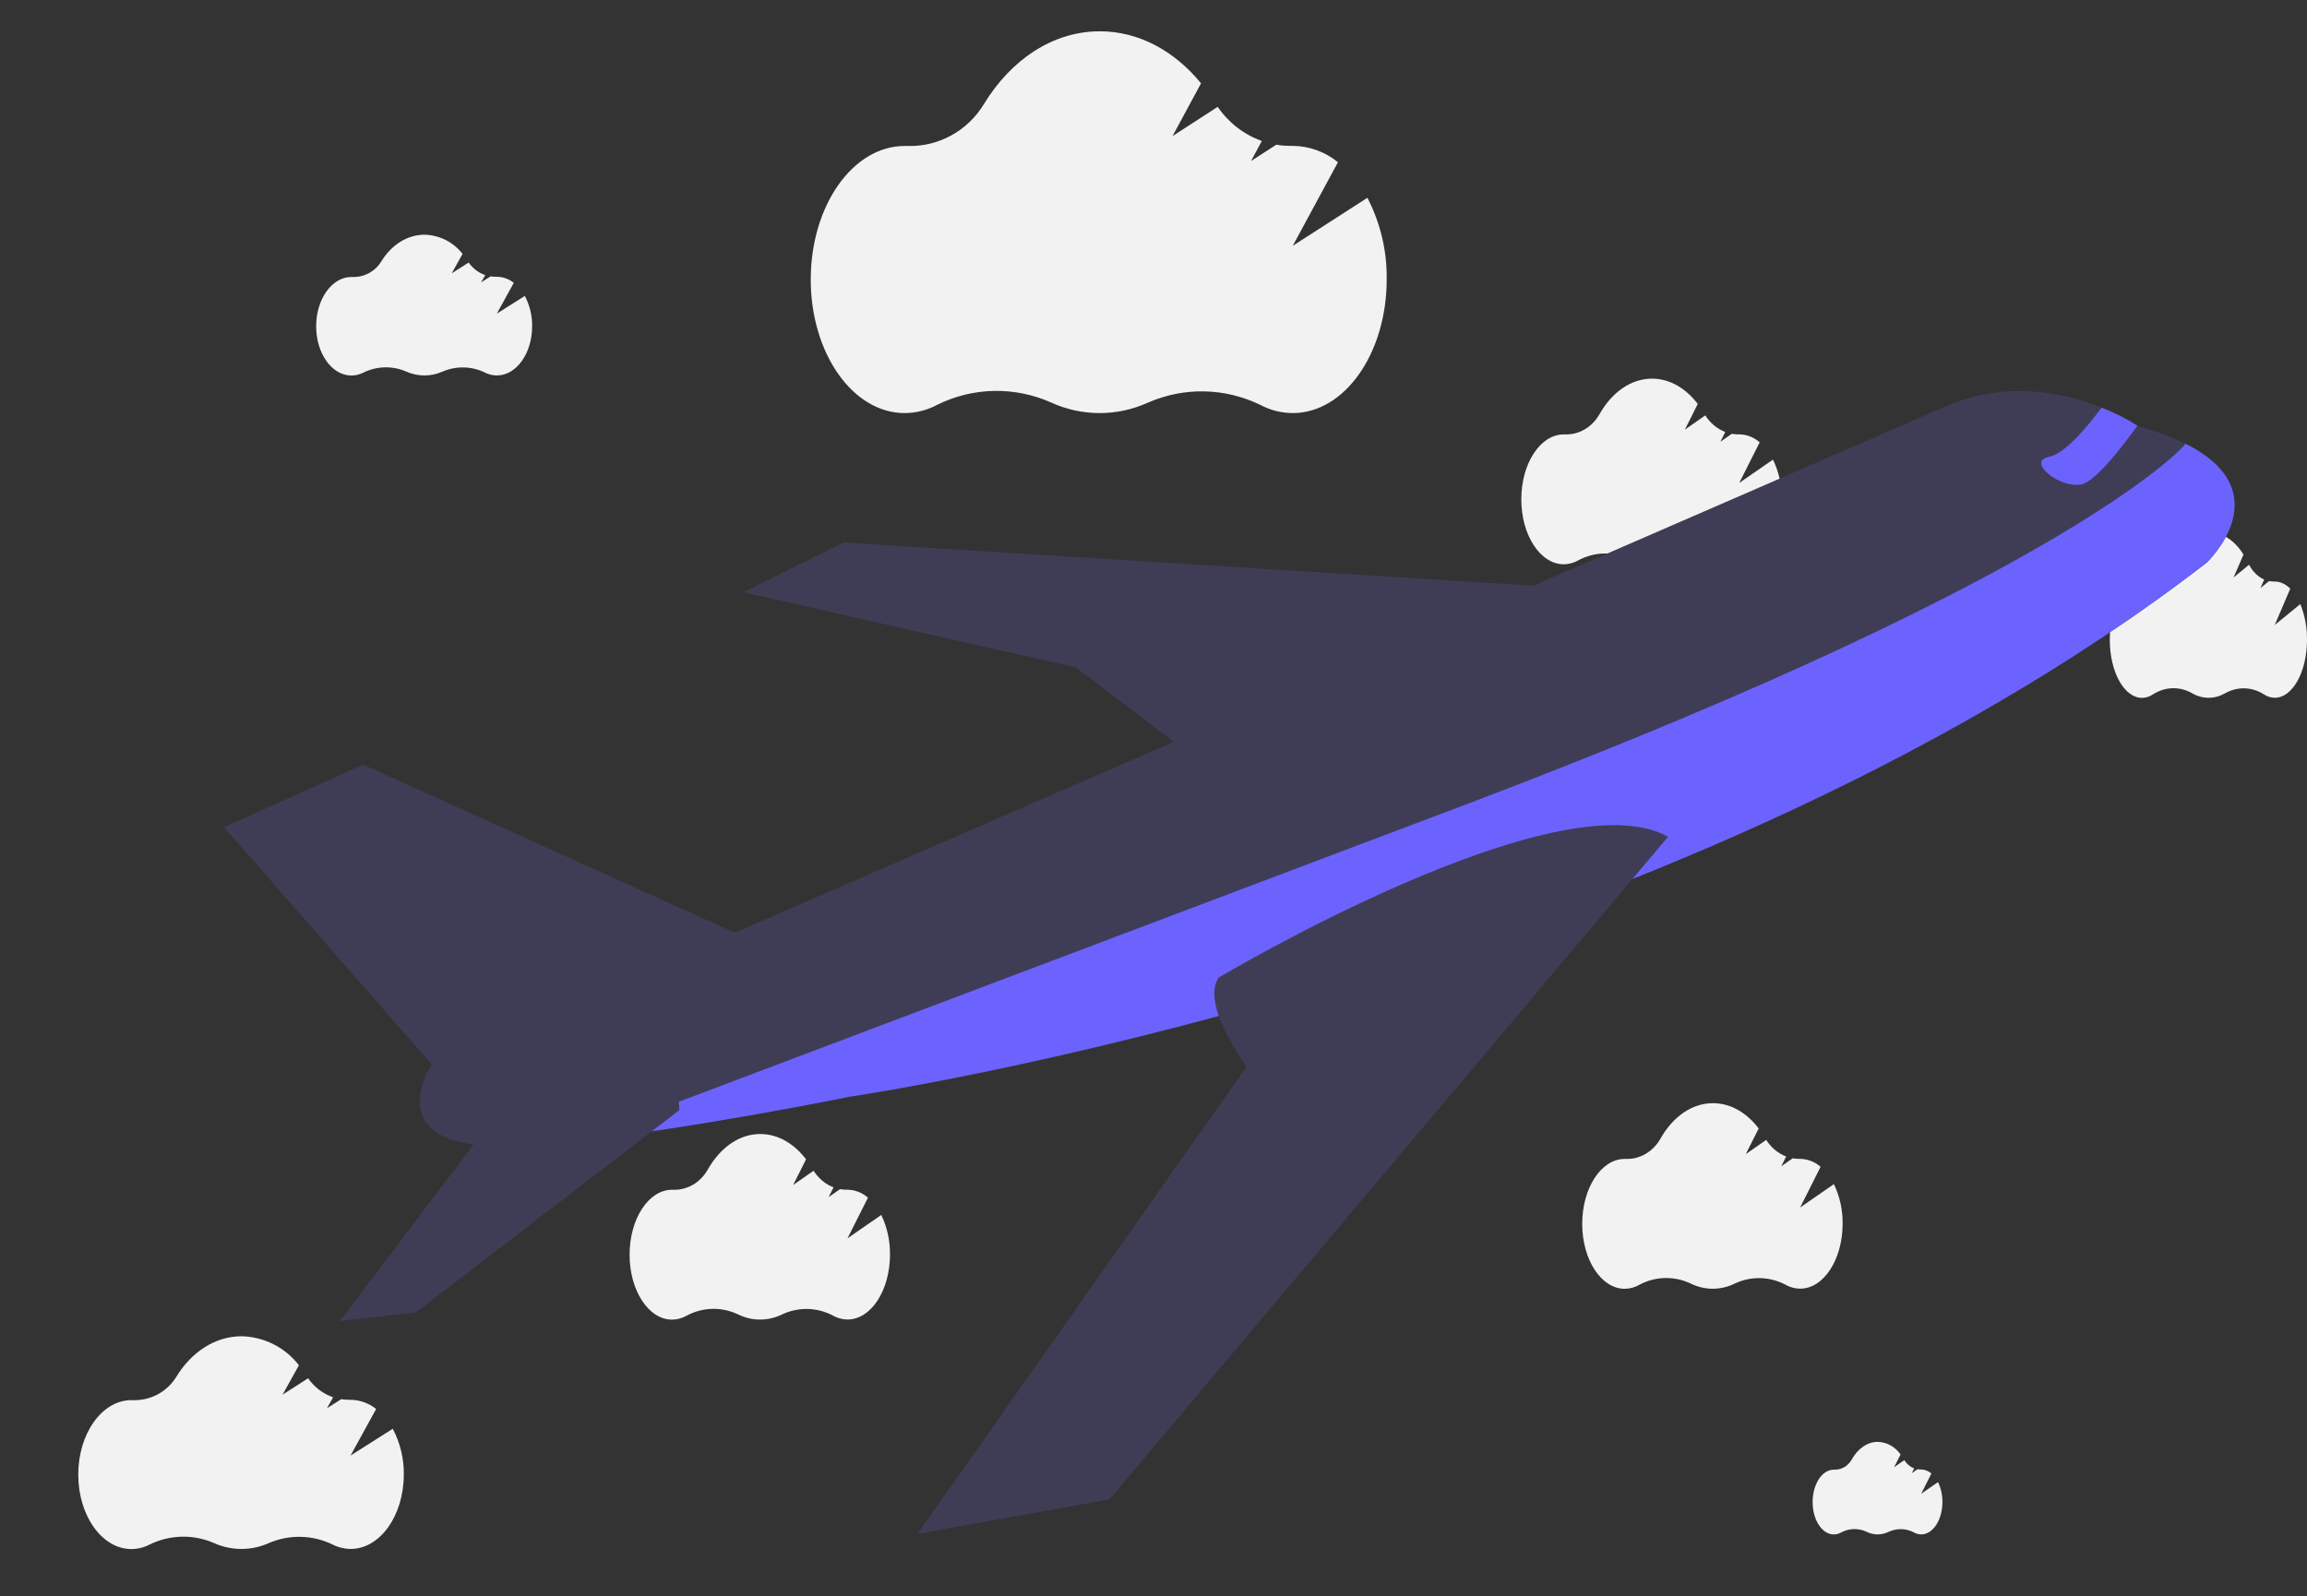 <svg width="737" height="510" viewBox="0 0 737 510" fill="none" xmlns="http://www.w3.org/2000/svg">
<rect x="0" y="0" width="737" height="510" fill="#333333" stroke="none"/>
<g id="undraw_aircraft_fbvl 1">
<g clip-path="url(#clip0)">
<g id="cloud">
<path id="Vector" d="M281.53 388.243L270.75 395.702L277.281 382.716C275.431 381.103 273.143 380.209 270.778 380.176H270.605C269.857 380.192 269.11 380.132 268.372 379.995L264.726 382.527L266.286 379.418C263.703 378.427 261.471 376.57 259.908 374.112L253.385 378.66L257.503 370.458C253.69 365.447 248.546 362.376 242.882 362.376C236.095 362.376 230.05 366.789 226.147 373.672C224.99 375.733 223.354 377.423 221.406 378.568C219.457 379.713 217.266 380.273 215.056 380.192H214.695C207.201 380.192 201.129 389.478 201.129 400.941C201.129 412.403 207.201 421.69 214.695 421.69C216.342 421.684 217.962 421.239 219.416 420.393C221.968 419.04 224.757 418.308 227.593 418.247C230.428 418.187 233.241 418.8 235.839 420.045C238.036 421.117 240.414 421.671 242.82 421.671C245.225 421.671 247.604 421.117 249.801 420.045C252.377 418.824 255.163 418.222 257.97 418.281C260.777 418.34 263.54 419.058 266.071 420.386C267.516 421.21 269.12 421.644 270.75 421.652C278.244 421.652 284.317 412.365 284.317 400.903C284.371 396.494 283.413 392.141 281.53 388.243Z" fill="#F2F2F2"/>
<path id="Vector_2" d="M585.861 378.387L575.081 385.847L581.611 372.861C579.762 371.247 577.474 370.354 575.109 370.321H574.935C574.188 370.337 573.44 370.276 572.703 370.139L569.057 372.671L570.616 369.563C568.033 368.572 565.801 366.715 564.239 364.256L557.715 368.805L561.833 360.602C558.02 355.591 552.877 352.521 547.213 352.521C540.426 352.521 534.381 356.933 530.478 363.817C529.321 365.878 527.685 367.567 525.736 368.713C523.788 369.858 521.597 370.418 519.386 370.336H519.026C511.532 370.336 505.459 379.623 505.459 391.085C505.459 402.548 511.532 411.834 519.026 411.834C520.672 411.829 522.293 411.384 523.747 410.538C526.298 409.184 529.088 408.452 531.923 408.392C534.758 408.332 537.572 408.945 540.17 410.189C542.366 411.261 544.745 411.815 547.15 411.815C549.556 411.815 551.935 411.261 554.131 410.189C556.707 408.968 559.493 408.367 562.3 408.426C565.107 408.485 567.87 409.202 570.402 410.53C571.846 411.355 573.451 411.789 575.081 411.797C582.575 411.797 588.648 402.51 588.648 391.047C588.701 386.639 587.743 382.286 585.861 378.387V378.387Z" fill="#F2F2F2"/>
<path id="Vector_3" d="M566.401 146.866L555.622 154.326L562.152 141.34C560.303 139.726 558.015 138.833 555.649 138.8H555.476C554.728 138.816 553.981 138.755 553.244 138.618L549.597 141.15L551.157 138.042C548.574 137.05 546.342 135.194 544.779 132.735L538.256 137.284L542.374 129.081C538.561 124.07 533.417 121 527.754 121C520.967 121 514.922 125.412 511.019 132.296C509.861 134.357 508.225 136.046 506.277 137.191C504.329 138.337 502.138 138.897 499.927 138.815H499.567C492.073 138.815 486 148.102 486 159.564C486 171.027 492.073 180.313 499.567 180.313C501.213 180.308 502.834 179.863 504.288 179.017C506.839 177.663 509.629 176.931 512.464 176.871C515.299 176.811 518.113 177.424 520.71 178.668C522.905 179.746 525.282 180.307 527.687 180.313C530.093 180.32 532.473 179.772 534.672 178.706C537.248 177.485 540.034 176.884 542.841 176.943C545.648 177.001 548.411 177.719 550.942 179.047C552.387 179.872 553.992 180.306 555.622 180.313C563.115 180.313 569.188 171.027 569.188 159.564C569.248 155.143 568.29 150.776 566.401 146.866V146.866Z" fill="#F2F2F2"/>
<path id="Vector_4" d="M167.656 94.566L158.716 100.227L164.138 90.38C162.606 89.15 160.705 88.468 158.739 88.444H158.6C157.979 88.45 157.357 88.404 156.743 88.305L153.721 90.219L155.013 87.913C152.868 87.162 151.015 85.754 149.718 83.889L144.307 87.348L147.768 81.134C146.329 79.274 144.493 77.758 142.393 76.697C140.294 75.636 137.984 75.056 135.632 75C130.002 75 124.984 78.344 121.788 83.567C120.827 85.134 119.465 86.419 117.843 87.288C116.222 88.157 114.398 88.579 112.559 88.513H112.259C106.041 88.513 101 95.569 101 104.262C101 112.955 106.041 120 112.259 120C113.627 119.996 114.973 119.659 116.182 119.02C118.299 117.99 120.616 117.432 122.97 117.387C125.325 117.341 127.662 117.808 129.818 118.755C131.633 119.561 133.598 119.978 135.586 119.978C137.573 119.978 139.538 119.561 141.354 118.755C143.493 117.827 145.806 117.371 148.137 117.417C150.468 117.463 152.762 118.009 154.863 119.02C156.061 119.64 157.389 119.968 158.739 119.977C164.957 119.977 169.998 112.932 169.998 104.239C170.042 100.869 169.237 97.543 167.656 94.566Z" fill="#F2F2F2"/>
<path id="Vector_5" d="M619.122 473.612L613.749 477.334L617.008 470.86C616.087 470.05 614.945 469.602 613.763 469.586H613.68C613.306 469.59 612.933 469.56 612.564 469.495L610.748 470.753L611.524 469.237C610.235 468.744 609.122 467.818 608.342 466.592L605.091 468.866L607.171 464.78C606.306 463.557 605.202 462.56 603.941 461.862C602.679 461.165 601.291 460.783 599.878 460.747C596.495 460.747 593.479 462.945 591.559 466.379C590.981 467.41 590.163 468.255 589.188 468.826C588.214 469.397 587.118 469.675 586.013 469.632H585.833C582.096 469.632 579.067 474.271 579.067 479.987C579.067 485.703 582.096 490.335 585.833 490.335C586.655 490.332 587.463 490.111 588.19 489.691C589.462 489.013 590.854 488.647 592.269 488.617C593.684 488.587 595.088 488.894 596.384 489.516C597.475 490.047 598.656 490.321 599.85 490.321C601.044 490.321 602.225 490.047 603.316 489.516C604.602 488.907 605.992 488.607 607.393 488.637C608.793 488.667 610.172 489.026 611.434 489.691C612.154 490.098 612.952 490.314 613.763 490.32C617.5 490.32 620.529 485.688 620.529 479.972C620.556 477.756 620.072 475.569 619.122 473.612V473.612Z" fill="#F2F2F2"/>
<path id="Vector_6" d="M125.468 456.566L111.992 465.12L120.164 450.242C117.855 448.382 114.99 447.351 112.027 447.315H111.818C110.881 447.324 109.944 447.254 109.019 447.106L104.463 449.998L106.41 446.513C103.178 445.378 100.385 443.251 98.429 440.433L90.274 445.659L95.491 436.269C93.322 433.458 90.554 431.167 87.39 429.564C84.225 427.96 80.744 427.085 77.199 427C68.713 427 61.15 432.053 56.333 439.945C54.883 442.314 52.831 444.255 50.387 445.568C47.943 446.881 45.194 447.52 42.423 447.419H41.971C32.599 447.419 25 458.082 25 471.218C25 484.355 32.599 495 41.971 495C44.032 494.993 46.061 494.485 47.883 493.519C51.074 491.962 54.566 491.12 58.115 491.051C61.664 490.982 65.186 491.687 68.435 493.118C71.172 494.337 74.134 494.967 77.129 494.967C80.124 494.967 83.086 494.337 85.823 493.118C89.047 491.717 92.534 491.028 96.047 491.097C99.561 491.166 103.018 491.992 106.184 493.519C107.991 494.456 109.993 494.951 112.027 494.965C121.399 494.965 128.997 484.32 128.997 471.183C129.063 466.091 127.85 461.065 125.468 456.566V456.566Z" fill="#F2F2F2"/>
<path id="Vector_7" d="M436.83 63.203L412.988 78.547L427.431 51.836C423.341 48.517 418.281 46.679 413.049 46.612H412.666C411.012 46.645 409.359 46.52 407.729 46.238L399.664 51.446L403.113 45.053C397.4 43.014 392.464 39.194 389.007 34.138L374.579 43.494L383.687 26.622C375.254 16.315 363.877 10 351.35 10C336.339 10 322.969 19.075 314.336 33.234C311.776 37.474 308.158 40.948 303.848 43.303C299.539 45.659 294.693 46.812 289.804 46.644H289.006C272.432 46.644 259 65.745 259 89.322C259 112.898 272.432 132 289.006 132C292.648 131.988 296.233 131.073 299.448 129.333C305.091 126.549 311.261 125.043 317.532 124.92C323.803 124.796 330.026 126.057 335.772 128.616C340.625 130.834 345.883 131.986 351.204 132C356.524 132.013 361.788 130.887 366.652 128.694C372.35 126.183 378.511 124.946 384.72 125.067C390.929 125.188 397.039 126.664 402.638 129.396C405.834 131.092 409.383 131.985 412.988 132C429.563 132 442.994 112.898 442.994 89.322C443.126 80.228 441.007 71.246 436.83 63.203V63.203Z" fill="#F2F2F2"/>
<path id="Vector_8" d="M734.86 193.044L726.697 199.712L731.648 188.115C730.248 186.665 728.513 185.862 726.718 185.833H726.592C726.024 185.841 725.457 185.787 724.896 185.671L722.136 187.925L723.316 185.209C721.358 184.324 719.666 182.666 718.481 180.47L713.541 184.543L716.701 177.224C715.387 175.033 713.711 173.248 711.794 171.998C709.877 170.749 707.768 170.066 705.62 170C700.48 170 695.898 173.938 692.981 180.089C692.103 181.936 690.859 183.449 689.379 184.472C687.898 185.496 686.233 185.994 684.554 185.915H684.28C678.603 185.915 674 194.225 674 204.464C674 214.703 678.603 223 684.28 223C685.529 222.995 686.758 222.599 687.862 221.846C689.795 220.632 691.91 219.976 694.06 219.922C696.21 219.868 698.343 220.418 700.312 221.533C701.97 222.484 703.764 222.974 705.578 222.974C707.393 222.974 709.187 222.484 710.845 221.533C712.798 220.441 714.91 219.904 717.038 219.958C719.167 220.012 721.261 220.656 723.179 221.846C724.273 222.576 725.486 222.962 726.718 222.973C732.395 222.973 736.998 214.676 736.998 204.437C737.038 200.468 736.303 196.55 734.86 193.044V193.044Z" fill="#F2F2F2"/>
</g>
<g id="aircraft">
<path id="Vector_9" d="M150.45 365.606C157.672 366.683 169.764 366.095 183.573 364.644C221.123 360.706 271.418 350.457 271.418 350.457C271.418 350.457 533.453 312.315 704.958 179.785C704.958 179.785 729.079 157.063 697.978 141.701C693.213 139.433 688.289 137.618 683.264 136.275L682.864 136.004C679.2 133.729 675.368 131.805 671.415 130.256C659.772 125.599 640.96 121.279 621.397 129.962L137.933 340.119C137.933 340.119 123.573 361.572 150.45 365.606Z" fill="#3F3D56"/>
<path id="Vector_10" d="M241.349 301.055L116.033 244.36L71.563 264.322L137.933 340.119C137.933 340.119 243.596 315.796 241.349 301.055Z" fill="#3F3D56"/>
<path id="Vector_11" d="M495.496 187.536L269.525 173.375L237.45 189.255L343.743 213.267L382.167 242.513L495.496 187.536Z" fill="#3F3D56"/>
<path id="Vector_12" d="M183.573 364.644C221.123 360.706 271.418 350.457 271.418 350.457C271.418 350.457 533.453 312.315 704.958 179.785C704.958 179.785 729.079 157.063 697.978 141.701L697.986 142.12C697.986 142.12 663.849 182.705 471.807 255.74L183.573 364.644Z" fill="#6C63FF"/>
<path id="Vector_13" d="M216.987 354.774L132.932 419.33L108.602 422.123L153.818 362.375C153.818 362.375 218.107 330.185 216.987 354.774Z" fill="#3F3D56"/>
<path id="Vector_14" d="M664.934 154.78C669.443 153.786 677.759 143.088 682.83 136.012C679.166 133.737 675.335 131.813 671.382 130.264C667.26 135.827 659.761 145.027 654.593 145.976C647.144 147.409 658.14 156.267 664.934 154.78Z" fill="#6C63FF"/>
<path id="Vector_15" d="M293.14 490.13L354.395 479.12L494.296 313.17L520.265 282.358L532.876 267.389C497.782 247.729 389.285 312.408 389.285 312.408C387.536 315.017 387.645 318.631 388.657 322.411C390.558 329.486 395.62 337.114 397.52 339.839C397.98 340.509 398.249 340.858 398.249 340.858L293.14 490.13Z" fill="#3F3D56"/>
</g>
</g>
</g>
<defs>
<clipPath id="clip0">
<rect width="737" height="510" fill="white"/>
</clipPath>
</defs>
</svg>
